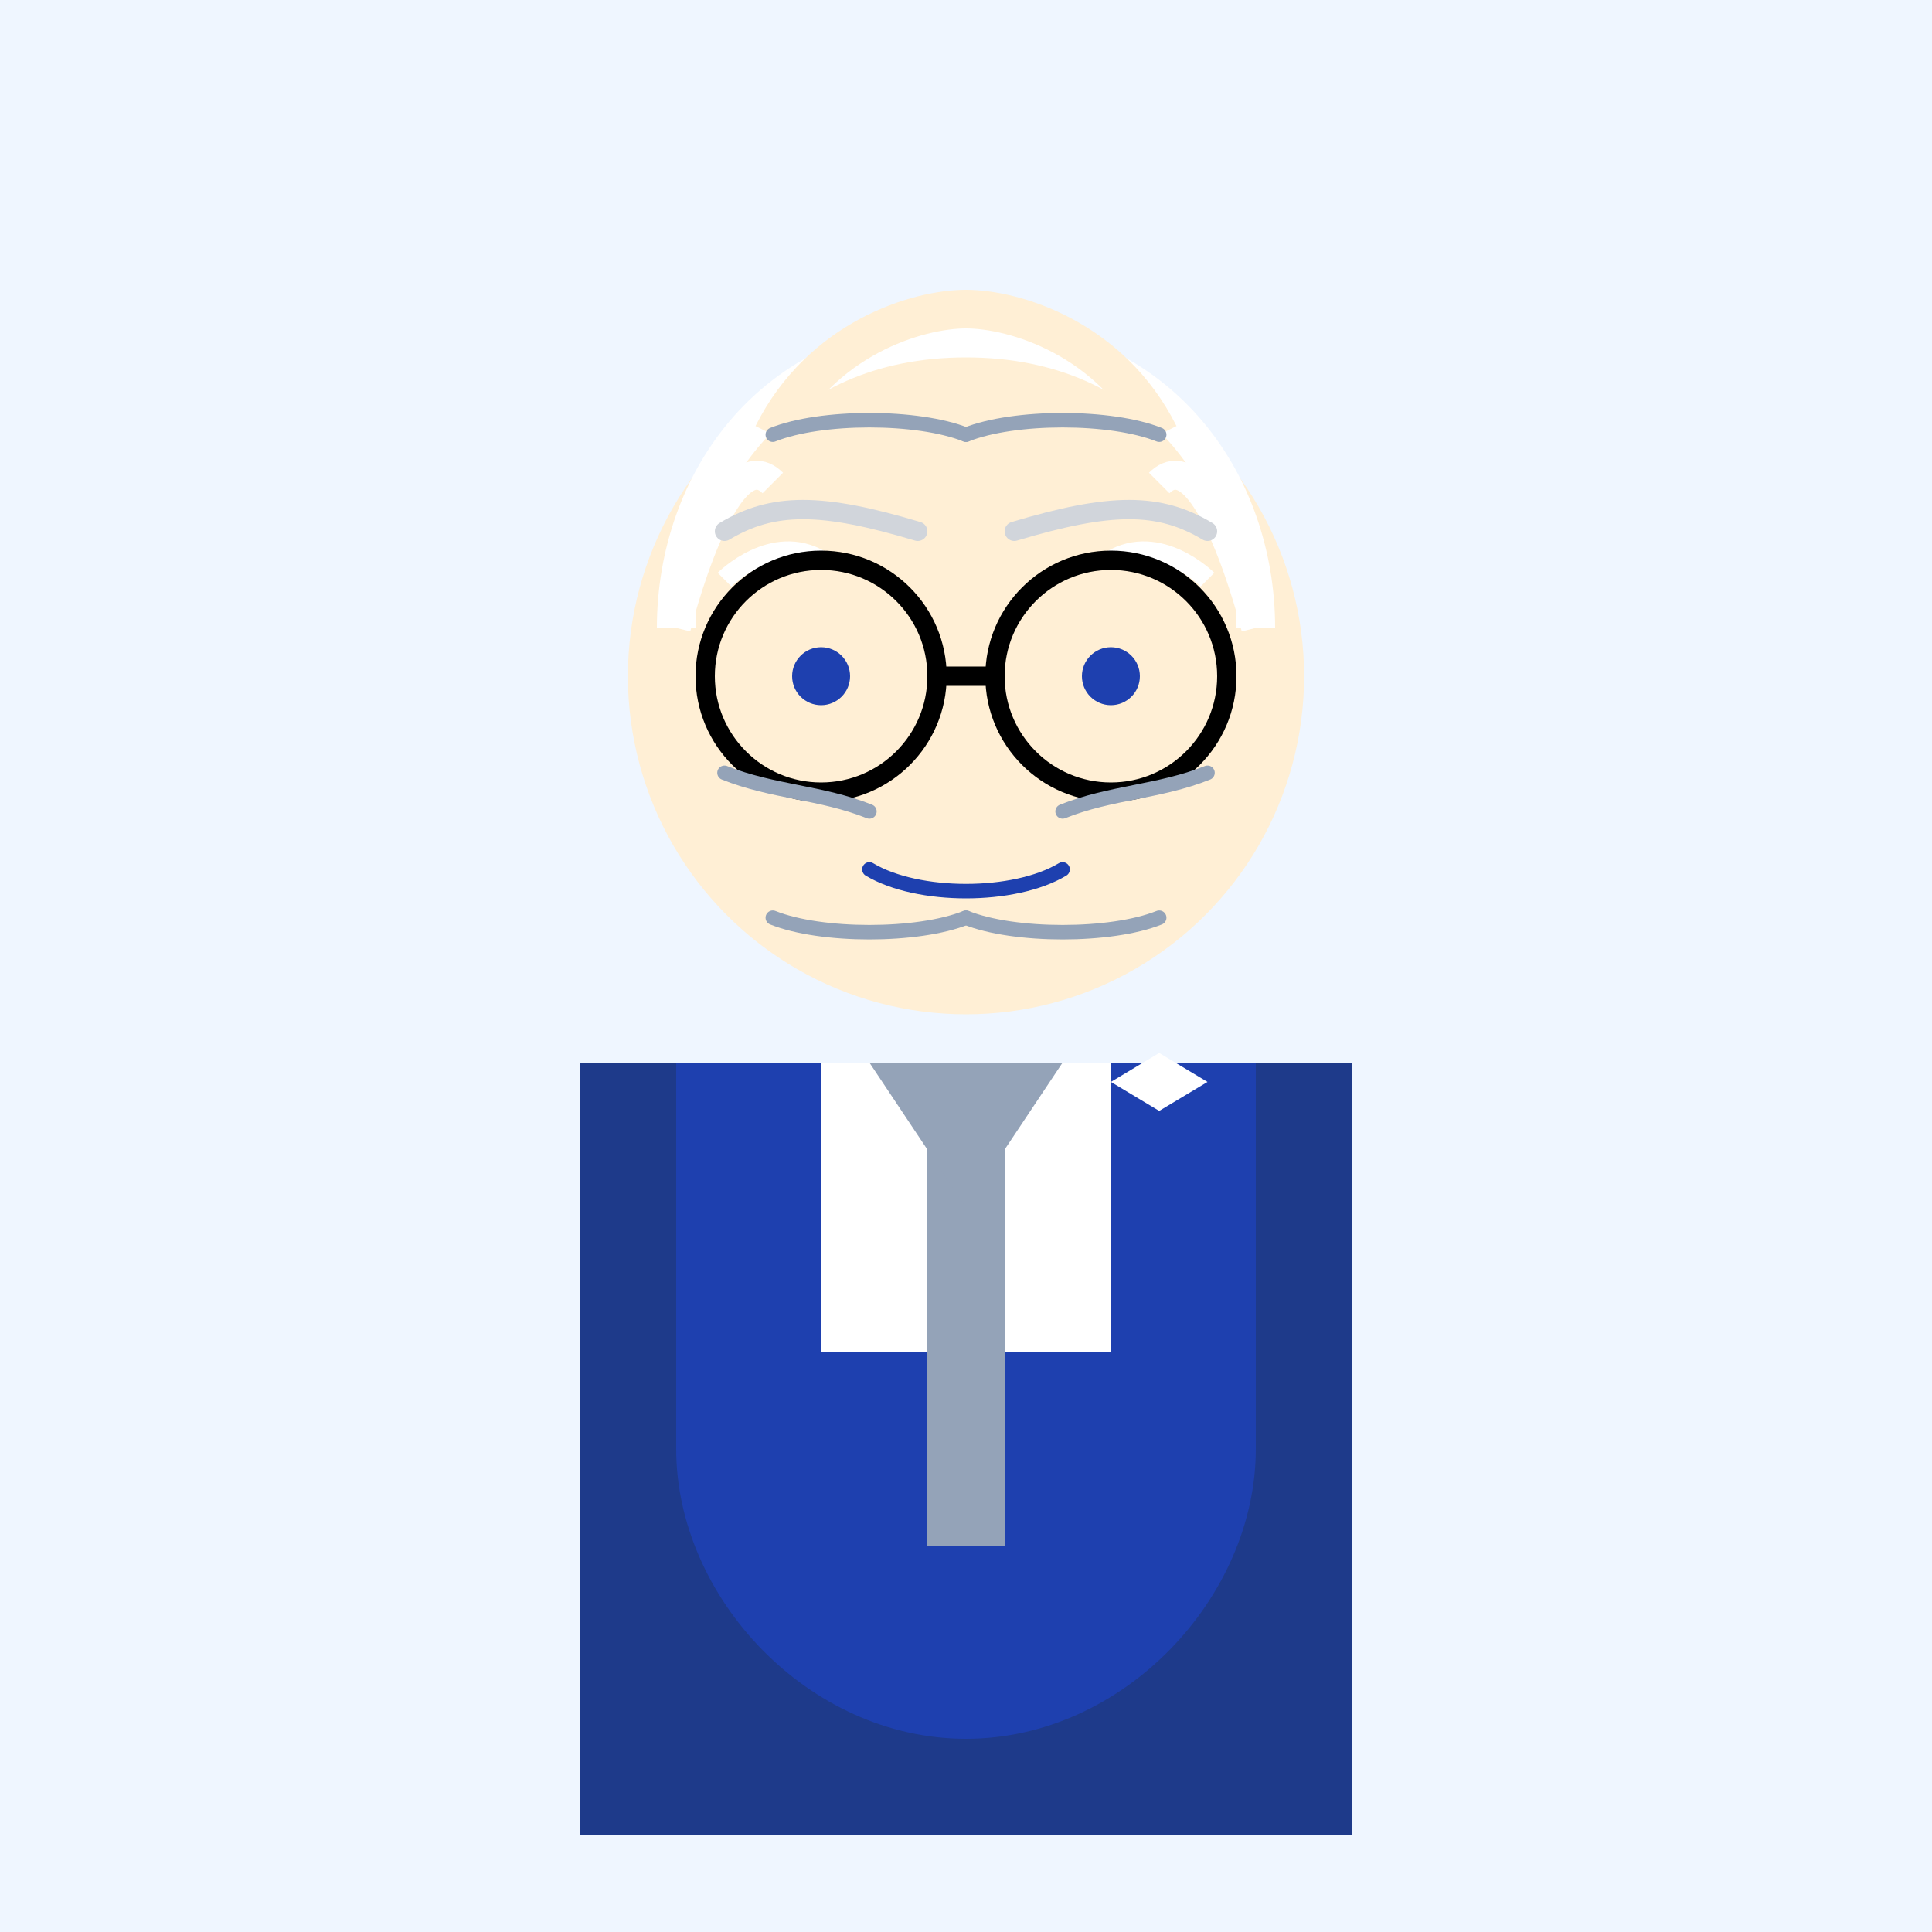 <svg width="200" height="200" viewBox="0 0 200 200" fill="none" xmlns="http://www.w3.org/2000/svg">
  <rect width="200" height="200" fill="#EFF6FF"/>
  
  <!-- Business suit -->
  <path d="M60 110V190H140V110" fill="#1E3A8A"/>
  
  <!-- Head -->
  <circle cx="100" cy="70" r="35" fill="#FFEFD5"/>
  
  <!-- Suit collar and shirt -->
  <path d="M70 110V150C70 165.333 83.667 180 100 180C116.333 180 130 165.333 130 150V110" fill="#1E40AF"/>
  <path d="M85 110V140H115V110" fill="#FFFFFF"/>
  
  <!-- Tie -->
  <path d="M100 110V160" stroke="#94A3B8" stroke-width="8"/>
  <path d="M100 125L90 110H110L100 125" fill="#94A3B8"/>
  
  <!-- Balding head with white hair on sides -->
  <path d="M100 35C80 35 70 50 70 65" stroke="#FFFFFF" stroke-width="4"/>
  <path d="M100 35C120 35 130 50 130 65" stroke="#FFFFFF" stroke-width="4"/>
  
  <!-- The top of his head is mostly bald -->
  <path d="M80 45C85 35 95 32 100 32C105 32 115 35 120 45" stroke="#FFEFD5" stroke-width="4"/>
  
  <!-- White hair wisps on sides -->
  <path d="M70 65C70 65 75 45 80 50" stroke="#FFFFFF" stroke-width="3"/>
  <path d="M130 65C130 65 125 45 120 50" stroke="#FFFFFF" stroke-width="3"/>
  <path d="M75 60C75 60 80 55 85 58" stroke="#FFFFFF" stroke-width="2"/>
  <path d="M125 60C125 60 120 55 115 58" stroke="#FFFFFF" stroke-width="2"/>
  
  <!-- Round vintage glasses -->
  <circle cx="85" cy="70" r="12" stroke="#000000" stroke-width="2" fill="none"/>
  <circle cx="115" cy="70" r="12" stroke="#000000" stroke-width="2" fill="none"/>
  <path d="M97 70H103" stroke="#000000" stroke-width="2"/>
  
  <!-- Eyes behind glasses -->
  <circle cx="85" cy="70" r="3" fill="#1E40AF"/>
  <circle cx="115" cy="70" r="3" fill="#1E40AF"/>
  
  <!-- Eyebrows - white/gray -->
  <path d="M75 55C80 52 85 52 95 55" stroke="#D1D5DB" stroke-width="2" stroke-linecap="round"/>
  <path d="M105 55C115 52 120 52 125 55" stroke="#D1D5DB" stroke-width="2" stroke-linecap="round"/>
  
  <!-- Mouth - slight academic smile -->
  <path d="M90 90C95 93 105 93 110 90" stroke="#1E40AF" stroke-width="1.5" stroke-linecap="round"/>
  
  <!-- Age features - deep wrinkles -->
  <path d="M75 80C80 82 85 82 90 84" stroke="#94A3B8" stroke-width="1.5" stroke-linecap="round"/>
  <path d="M110 84C115 82 120 82 125 80" stroke="#94A3B8" stroke-width="1.5" stroke-linecap="round"/>
  <path d="M80 95C85 97 95 97 100 95" stroke="#94A3B8" stroke-width="1.5" stroke-linecap="round"/>
  <path d="M100 95C105 97 115 97 120 95" stroke="#94A3B8" stroke-width="1.5" stroke-linecap="round"/>
  
  <!-- Forehead wrinkles -->
  <path d="M80 45C85 43 95 43 100 45" stroke="#94A3B8" stroke-width="1.5" stroke-linecap="round"/>
  <path d="M100 45C105 43 115 43 120 45" stroke="#94A3B8" stroke-width="1.5" stroke-linecap="round"/>
  
  <!-- Pocket square - professor touch -->
  <path d="M120 115L125 112L120 109L115 112L120 115Z" fill="#FFFFFF"/>
</svg>